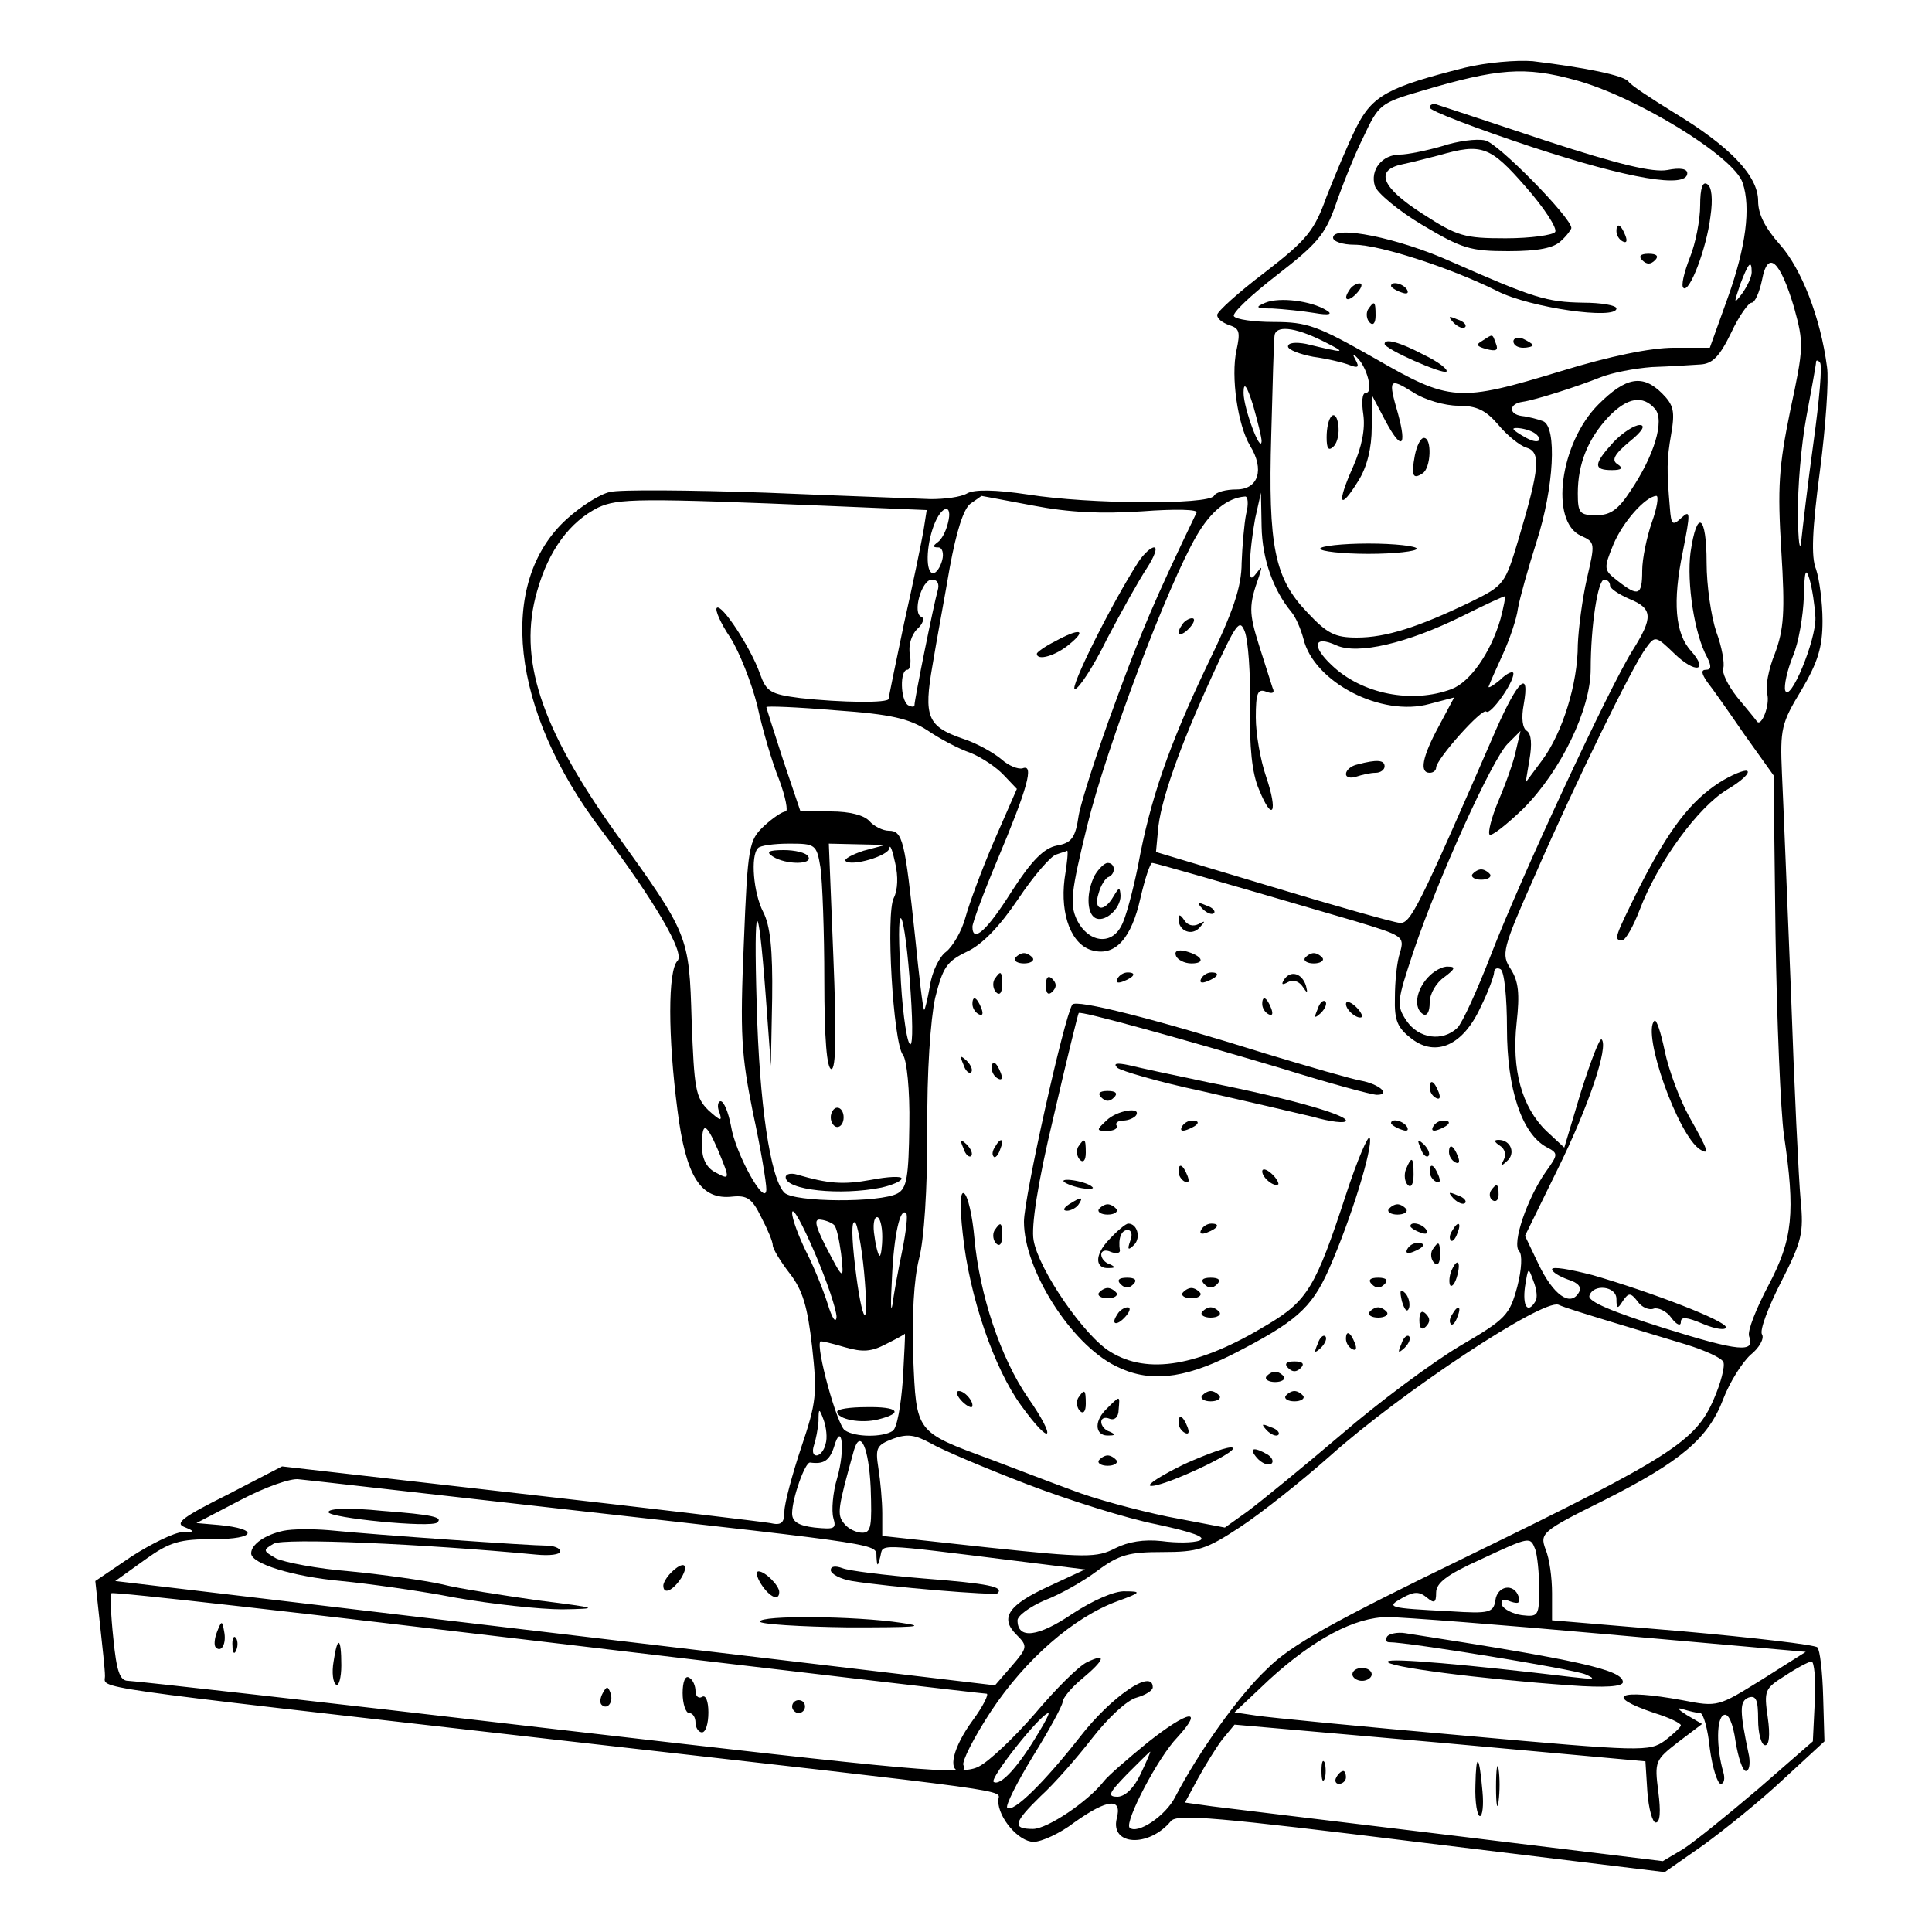 <?xml version="1.0" standalone="no"?>
<!DOCTYPE svg PUBLIC "-//W3C//DTD SVG 20010904//EN"
 "http://www.w3.org/TR/2001/REC-SVG-20010904/DTD/svg10.dtd">
<svg version="1.0" xmlns="http://www.w3.org/2000/svg"
 width="300pt" height="300pt" viewBox="0 0 300 300"
 preserveAspectRatio="xMidYMid meet">
<g transform="translate(0,300) scale(0.1,-0.1)"
fill="#000000" stroke="none">
<path d="M2275 2895 c-119 -30 -144 -43 -169 -93 -13 -26 -33 -74 -46 -107
-19 -53 -30 -67 -96 -118 -41 -31 -74 -61 -74 -66 0 -6 8 -12 19 -16 16 -5 17
-11 11 -39 -9 -41 2 -116 21 -148 23 -37 13 -68 -21 -68 -16 0 -32 -4 -35 -10
-9 -14 -193 -13 -288 2 -53 8 -84 8 -95 2 -10 -6 -35 -9 -57 -9 -22 1 -137 5
-256 10 -118 4 -228 5 -242 1 -15 -3 -45 -22 -67 -42 -109 -99 -87 -297 53
-482 84 -112 131 -192 119 -204 -15 -15 -15 -117 0 -232 13 -103 36 -140 86
-134 22 2 30 -3 44 -32 10 -19 18 -38 18 -44 0 -5 12 -25 26 -43 21 -27 28
-53 35 -114 8 -73 7 -86 -17 -157 -14 -42 -26 -87 -26 -99 0 -18 -5 -22 -22
-18 -11 2 -187 23 -390 46 l-368 42 -85 -44 c-68 -34 -82 -44 -67 -50 17 -7
17 -8 -3 -8 -13 -1 -48 -18 -79 -38 l-56 -38 7 -65 c4 -36 8 -73 8 -82 1 -21
-50 -14 687 -98 758 -86 700 -78 700 -96 0 -27 32 -64 55 -64 12 0 41 13 63
30 52 37 75 39 66 6 -10 -42 50 -45 84 -4 9 12 73 6 389 -33 l378 -46 60 42
c33 24 89 69 124 102 l64 59 -2 69 c-1 39 -5 73 -9 77 -4 4 -98 15 -210 25
l-202 17 0 42 c0 24 -4 54 -10 68 -9 25 -7 28 90 76 121 61 163 97 186 158 10
26 29 56 42 68 14 11 22 26 18 32 -4 6 10 43 30 82 32 63 35 75 30 127 -3 32
-10 177 -15 323 -6 146 -12 298 -14 339 -3 69 -1 78 30 129 26 44 33 67 33
108 0 29 -5 65 -10 80 -8 19 -6 62 6 153 9 69 14 142 11 161 -10 77 -40 153
-73 190 -23 26 -34 47 -34 68 0 39 -44 85 -132 138 -34 21 -66 42 -69 47 -7
10 -67 22 -149 32 -25 2 -72 -2 -105 -10z m170 -19 c94 -25 248 -119 261 -160
13 -38 5 -100 -23 -178 l-28 -78 -56 0 c-36 0 -99 -13 -174 -36 -161 -49 -173
-48 -291 20 -88 50 -104 56 -156 56 -31 0 -59 4 -62 9 -3 5 27 33 67 64 62 48
75 63 91 109 10 29 29 77 43 105 24 51 26 53 91 72 118 35 160 38 237 17z
m341 -354 c15 -55 15 -61 -6 -159 -18 -88 -20 -120 -14 -218 6 -96 4 -122 -10
-160 -10 -24 -15 -53 -12 -62 5 -17 -9 -53 -16 -43 -2 3 -16 20 -31 38 -14 18
-24 38 -21 45 2 7 -2 32 -11 56 -8 24 -15 72 -15 107 0 75 -15 85 -25 16 -6
-47 6 -127 26 -163 7 -14 6 -19 -2 -19 -8 0 -7 -6 2 -19 8 -10 34 -47 58 -82
l45 -63 3 -246 c2 -135 8 -275 13 -312 18 -121 14 -162 -24 -234 -19 -36 -33
-71 -30 -79 10 -26 -15 -24 -133 13 -79 25 -118 41 -115 50 6 19 42 15 42 -5
0 -16 2 -16 10 -3 9 13 12 13 23 -1 6 -9 18 -14 25 -11 7 2 20 -4 27 -14 8
-11 15 -14 15 -7 0 9 9 8 35 -3 19 -8 35 -10 35 -5 0 10 -114 54 -207 81 -35
9 -63 14 -63 9 0 -4 11 -11 25 -16 16 -5 22 -12 16 -21 -13 -21 -39 -3 -62 45
l-21 44 50 102 c49 99 80 192 69 203 -3 3 -17 -34 -32 -81 l-26 -87 -28 26
c-38 37 -54 95 -46 168 5 45 3 64 -9 83 -15 23 -14 30 38 147 62 142 151 324
172 352 14 19 15 19 44 -9 32 -31 54 -28 26 4 -25 27 -29 77 -13 154 12 61 12
66 -2 53 -14 -13 -16 -11 -18 15 -5 59 -5 75 2 115 6 35 4 45 -14 63 -30 30
-56 26 -99 -17 -60 -60 -76 -182 -27 -204 22 -10 22 -11 9 -67 -7 -31 -13 -77
-14 -102 0 -61 -24 -137 -55 -179 l-26 -35 6 36 c4 23 3 39 -4 44 -7 4 -9 20
-5 41 10 56 -9 38 -43 -39 -122 -281 -133 -302 -150 -300 -10 1 -99 26 -198
56 l-180 54 3 32 c3 45 34 132 84 241 38 83 43 90 51 69 5 -13 9 -65 8 -116
-1 -63 3 -104 14 -129 21 -52 30 -36 11 20 -9 26 -16 67 -16 92 0 38 3 45 16
40 10 -4 14 -2 10 6 -2 7 -12 37 -21 66 -16 51 -16 62 0 107 5 16 5 17 -4 5
-9 -12 -11 -9 -10 15 0 17 4 48 8 70 l9 40 1 -53 c1 -50 18 -98 46 -132 7 -8
15 -27 19 -42 16 -67 121 -122 196 -101 l38 10 -24 -45 c-26 -48 -30 -72 -14
-72 6 0 10 4 10 8 0 13 72 94 78 87 6 -6 42 44 42 59 0 5 -10 1 -21 -10 -12
-10 -20 -14 -17 -9 2 6 12 28 22 50 10 22 21 54 23 70 3 17 16 63 29 104 27
84 32 178 10 187 -8 3 -23 7 -33 8 -21 3 -20 19 1 22 21 3 86 24 121 38 17 7
53 14 80 16 28 1 61 3 75 4 19 1 30 12 48 49 12 26 27 47 32 47 5 0 12 16 16
35 9 48 28 31 50 -43z m-66 55 c0 -7 -7 -22 -15 -33 -13 -17 -13 -16 -3 14 13
34 18 40 18 19z m-665 -107 c38 -19 35 -19 -27 -4 -16 3 -28 2 -28 -4 0 -5 18
-12 39 -16 22 -3 47 -9 57 -13 13 -5 15 -3 9 8 -5 9 -5 11 2 4 16 -15 26 -55
14 -55 -6 0 -7 -14 -4 -34 3 -22 -2 -49 -16 -81 -26 -58 -21 -69 8 -22 14 22
21 52 21 83 l1 49 20 -38 c25 -47 34 -42 20 10 -16 55 -14 57 23 34 18 -12 50
-21 70 -21 29 0 43 -7 62 -29 14 -17 34 -33 44 -36 23 -7 21 -31 -12 -142 -21
-70 -22 -72 -75 -98 -81 -39 -131 -55 -176 -55 -34 0 -46 6 -77 39 -51 53 -61
103 -56 276 2 77 4 146 5 153 1 17 30 15 76 -8z m761 -157 c-9 -65 -17 -134
-19 -153 -2 -19 -5 -1 -5 40 -1 41 5 110 13 153 8 43 15 81 15 85 0 3 3 3 6
-1 4 -3 -1 -59 -10 -124z m-857 2 c-1 -21 -28 51 -28 75 0 18 5 12 15 -20 7
-25 13 -49 13 -55z m611 50 c15 -18 -1 -72 -38 -127 -19 -29 -31 -38 -53 -38
-26 0 -29 3 -29 34 0 46 16 85 48 119 29 30 53 34 72 12z m-180 -47 c0 -5 -9
-4 -20 2 -11 6 -20 12 -20 14 0 2 9 2 20 -1 11 -3 20 -9 20 -15z m-1093 -104
l142 -6 -5 -32 c-3 -17 -16 -81 -30 -143 -13 -62 -24 -115 -24 -118 0 -7 -73
-6 -137 1 -47 6 -53 10 -63 38 -14 40 -60 110 -67 102 -3 -3 6 -24 21 -46 14
-22 33 -70 42 -106 8 -37 23 -88 34 -115 10 -27 14 -49 10 -49 -5 0 -20 -10
-34 -23 -23 -22 -25 -30 -31 -182 -6 -141 -4 -172 14 -262 12 -55 21 -109 21
-120 -1 -29 -48 55 -55 99 -4 21 -11 38 -16 38 -4 0 -6 -8 -2 -17 5 -15 2 -14
-17 3 -20 20 -22 33 -26 139 -4 133 -4 133 -119 293 -116 163 -151 270 -121
374 18 64 51 108 95 130 31 14 60 15 368 2z m307 1 c57 -11 106 -13 169 -9 53
4 88 3 85 -2 -64 -133 -87 -187 -127 -297 -27 -73 -52 -151 -56 -173 -5 -35
-11 -43 -34 -47 -20 -4 -39 -23 -70 -71 -39 -62 -61 -81 -61 -55 0 6 17 52 38
102 48 114 58 151 40 144 -7 -2 -22 4 -33 14 -12 10 -38 25 -60 32 -55 19 -61
34 -47 114 6 37 19 106 27 153 10 54 21 90 32 98 9 6 17 12 17 12 1 0 37 -7
80 -15z m331 -13 c-3 -15 -6 -50 -7 -76 0 -37 -13 -76 -54 -160 -59 -124 -88
-207 -107 -311 -8 -39 -19 -81 -26 -93 -16 -31 -52 -25 -69 10 -11 24 -9 43
16 145 30 123 126 376 170 451 22 38 48 59 75 61 5 1 6 -12 2 -27z m630 -13
c-8 -23 -15 -57 -15 -75 0 -39 -6 -41 -38 -16 -22 17 -22 19 -7 56 15 36 50
75 67 76 4 0 1 -19 -7 -41z m-1093 -1 c-3 -13 -10 -26 -16 -30 -8 -6 -8 -8 1
-8 6 0 9 -9 6 -20 -3 -11 -9 -20 -14 -20 -12 0 -11 42 1 74 12 32 30 35 22 4z
m1347 -147 c1 -36 -40 -134 -47 -113 -2 7 3 31 12 53 9 21 16 63 17 92 1 41 3
47 9 27 4 -14 8 -40 9 -59z m-1363 42 c-6 -21 -36 -169 -36 -178 0 -3 -4 -3
-10 0 -12 8 -13 55 -1 55 4 0 6 11 4 23 -3 14 2 31 11 40 9 8 12 17 7 19 -15
5 0 58 16 58 9 0 12 -7 9 -17z m1044 8 c0 -5 14 -14 30 -21 37 -15 37 -29 5
-80 -36 -57 -175 -356 -220 -473 -21 -54 -44 -105 -52 -113 -23 -22 -60 -17
-79 11 -16 24 -15 30 11 108 38 113 122 298 146 322 l20 20 -7 -30 c-3 -16
-16 -52 -27 -78 -11 -26 -17 -50 -14 -53 3 -3 26 15 52 40 59 59 105 155 105
217 0 66 11 139 21 139 5 0 9 -4 9 -9z m-170 -52 c-15 -52 -47 -98 -76 -109
-61 -23 -139 -8 -186 37 -32 30 -28 47 7 31 33 -15 110 3 195 45 36 18 66 32
67 31 1 0 -2 -16 -7 -35z m-890 -173 c19 -13 49 -29 67 -35 17 -7 40 -22 52
-35 l20 -21 -35 -80 c-19 -44 -39 -98 -45 -120 -6 -22 -20 -45 -30 -53 -10 -7
-22 -31 -25 -53 -4 -22 -8 -38 -9 -37 -2 2 -8 53 -14 113 -16 150 -19 165 -41
165 -9 0 -23 7 -30 15 -8 9 -30 15 -60 15 l-47 0 -27 80 c-14 43 -26 81 -26
82 0 2 48 0 108 -5 86 -6 114 -13 142 -31z m-166 -213 c3 -21 6 -100 6 -175 0
-92 4 -138 11 -138 7 0 8 53 3 175 l-7 175 44 -1 44 -1 -34 -9 c-18 -6 -31
-13 -28 -16 9 -9 67 8 68 20 1 7 5 -4 9 -23 5 -21 4 -42 -2 -54 -13 -24 -1
-225 14 -244 6 -7 11 -55 10 -109 -1 -81 -4 -98 -18 -106 -27 -15 -161 -14
-176 1 -22 22 -39 139 -43 292 -5 167 2 174 14 14 l8 -109 2 105 c1 76 -3 113
-14 134 -15 29 -20 87 -8 99 3 4 25 7 48 7 41 0 43 -1 49 -37z m379 -18 c-7
-56 11 -103 44 -111 35 -9 60 19 74 82 7 30 15 54 18 54 5 0 102 -28 314 -90
76 -23 78 -24 71 -49 -5 -14 -8 -46 -8 -70 -1 -36 4 -47 26 -64 38 -29 80 -10
107 49 12 24 21 49 21 54 0 6 5 8 10 5 6 -3 10 -45 10 -92 0 -94 23 -163 61
-184 19 -10 19 -11 -1 -39 -28 -40 -53 -111 -41 -123 5 -5 4 -28 -3 -55 -12
-44 -17 -50 -89 -92 -42 -25 -126 -87 -186 -139 -60 -51 -125 -104 -144 -118
l-35 -25 -89 17 c-48 10 -115 28 -148 41 -33 12 -90 34 -127 48 -117 43 -115
41 -120 159 -2 64 1 120 9 152 8 30 13 108 13 200 -1 90 5 172 12 205 12 48
18 57 49 72 24 11 51 39 80 82 24 36 51 67 59 69 8 3 16 5 17 6 2 0 0 -19 -4
-44z m-239 -175 c4 -59 3 -89 -2 -80 -5 8 -12 60 -14 115 -7 124 7 95 16 -35z
m-299 -246 c19 -46 19 -47 -5 -34 -13 7 -20 21 -20 40 0 39 6 38 25 -6z m184
-259 c-1 -11 -7 -2 -14 21 -7 22 -22 59 -34 82 -11 23 -21 49 -21 59 1 10 16
-18 35 -62 19 -44 34 -89 34 -100z m102 103 c-6 -29 -13 -66 -15 -83 -3 -16
-3 2 -1 40 3 68 13 111 22 101 3 -2 0 -28 -6 -58z m-106 40 c4 -3 8 -23 11
-44 5 -44 4 -43 -25 13 -16 32 -17 41 -6 39 8 -1 17 -5 20 -8z m48 -88 c7 -89
-7 -56 -17 40 -4 39 -3 59 3 50 4 -8 11 -49 14 -90z m27 70 c0 -16 -2 -30 -4
-30 -2 0 -6 14 -8 30 -3 17 -1 30 4 30 4 0 8 -13 8 -30z m1014 -101 c-12 -20
-20 -7 -16 23 5 31 5 31 13 9 5 -12 7 -27 3 -32z m116 -31 c36 -11 89 -27 119
-36 29 -9 55 -21 57 -27 3 -6 -4 -33 -15 -58 -28 -65 -67 -90 -379 -242 -212
-103 -277 -139 -314 -176 -45 -42 -107 -130 -143 -199 -15 -30 -59 -59 -71
-48 -8 9 44 109 74 140 43 47 17 42 -45 -7 -32 -26 -63 -53 -69 -61 -25 -32
-88 -74 -110 -74 -33 0 -30 10 12 51 20 18 56 59 80 90 25 32 54 59 69 63 14
4 25 11 25 16 0 30 -65 -15 -113 -77 -54 -69 -104 -119 -113 -110 -3 3 15 39
40 80 25 40 46 79 46 84 0 6 14 23 30 36 36 30 39 41 8 26 -13 -6 -49 -42 -81
-80 -32 -37 -71 -74 -87 -82 -26 -14 -88 -8 -667 59 -351 41 -645 74 -654 74
-13 0 -18 15 -23 66 -4 37 -5 68 -3 70 2 3 307 -32 677 -76 370 -44 677 -80
682 -80 4 0 -5 -19 -22 -42 -30 -41 -39 -78 -19 -78 5 0 8 4 5 9 -3 5 16 43
43 84 53 80 128 146 197 171 36 13 37 15 11 15 -16 1 -50 -14 -82 -35 -53 -36
-85 -40 -85 -10 0 7 19 21 42 31 24 9 61 30 82 46 34 25 49 29 101 29 55 0 68
4 121 39 32 21 95 71 139 110 112 100 330 244 355 235 8 -4 44 -15 80 -26z
m-1098 -90 c-3 -40 -9 -76 -16 -80 -15 -10 -58 -10 -74 1 -12 7 -46 131 -38
138 1 1 18 -3 38 -9 28 -8 41 -7 64 5 16 8 29 15 29 16 1 1 -1 -32 -3 -71z
m-120 -100 c-2 -10 -9 -18 -14 -18 -6 0 -7 7 -4 16 3 9 6 25 7 37 0 21 1 21 8
2 4 -11 6 -28 3 -37z m311 -62 c65 -25 157 -54 203 -63 56 -12 78 -20 67 -25
-10 -4 -37 -4 -59 -1 -28 3 -52 -1 -72 -11 -29 -15 -45 -15 -197 1 l-165 18 0
35 c0 19 -3 51 -6 70 -5 32 -3 36 23 46 22 8 34 6 58 -7 17 -10 83 -38 148
-63z m-293 9 c-7 -23 -9 -51 -6 -62 5 -17 2 -18 -29 -15 -25 3 -35 9 -35 22 0
23 20 80 28 79 21 -3 30 3 37 24 12 42 18 -3 5 -48z m52 -15 c2 -59 1 -70 -13
-70 -9 0 -22 6 -28 14 -12 14 -10 24 15 114 10 34 23 4 26 -58z m-462 -35
c491 -55 470 -52 471 -73 1 -15 2 -15 6 1 5 20 -12 21 213 -7 l105 -13 -56
-26 c-63 -29 -77 -49 -51 -75 18 -18 18 -20 -7 -49 l-26 -30 -683 81 -683 81
46 33 c39 28 54 32 107 32 66 0 71 16 8 22 l-35 3 69 36 c38 20 78 34 90 32
12 -1 203 -23 426 -48z m1494 -61 c3 -9 6 -36 6 -60 0 -43 -1 -45 -27 -42 -14
2 -28 9 -31 16 -2 8 2 10 14 5 12 -4 15 -2 12 8 -7 21 -33 17 -36 -6 -3 -19
-9 -21 -70 -17 -97 5 -101 6 -74 21 18 10 26 10 38 0 11 -9 14 -8 14 8 0 15
17 28 68 51 79 37 78 36 86 16z m115 -132 l305 -27 -68 -43 c-68 -42 -68 -43
-124 -32 -99 18 -123 7 -43 -20 23 -7 41 -16 41 -19 0 -3 -12 -14 -25 -24 -24
-17 -35 -17 -312 8 -159 14 -303 28 -322 31 l-34 5 54 51 c69 63 133 97 184
97 22 0 177 -12 344 -27z m319 -104 l-3 -62 -85 -74 c-47 -40 -99 -82 -116
-93 l-32 -19 -328 40 c-181 22 -348 42 -371 45 l-43 6 20 37 c11 20 28 48 38
61 l19 23 319 -28 319 -29 3 -47 c2 -27 8 -48 13 -48 7 0 8 17 4 48 -6 47 -5
49 31 77 l37 28 -24 14 c-14 9 -16 12 -6 9 10 -3 22 -6 27 -6 5 0 12 -25 15
-55 4 -30 12 -55 17 -55 5 0 7 8 4 18 -11 38 -11 85 1 89 7 3 14 -13 18 -41 4
-25 11 -46 16 -46 5 0 7 10 5 23 -15 71 -15 85 -1 91 12 4 15 -4 15 -34 0 -22
5 -40 11 -40 6 0 8 15 4 43 -6 42 -5 45 27 65 18 12 37 22 41 22 4 0 7 -28 5
-62z m-1205 -48 c-30 -51 -59 -84 -70 -77 -7 5 72 105 85 107 2 0 -5 -14 -15
-30z m158 -65 c-10 -21 -23 -34 -35 -35 -17 0 -15 5 14 35 19 19 35 35 36 35
1 0 -6 -16 -15 -35z"/>
<path d="M2220 2833 c0 -5 71 -32 158 -61 152 -50 242 -65 242 -41 0 7 -11 9
-31 5 -22 -4 -74 8 -187 45 -87 29 -163 54 -169 56 -7 3 -13 1 -13 -4z"/>
<path d="M2239 2773 c-24 -7 -54 -13 -65 -13 -28 0 -47 -24 -39 -49 3 -10 36
-38 73 -60 62 -37 75 -41 134 -41 47 0 71 5 82 16 9 8 16 18 16 20 0 16 -115
133 -134 136 -13 3 -43 -1 -67 -9z m130 -63 c29 -33 49 -64 46 -70 -3 -5 -38
-10 -77 -10 -64 0 -75 3 -129 38 -64 41 -75 68 -31 77 15 3 41 10 57 14 66 19
79 14 134 -49z"/>
<path d="M2640 2681 c0 -22 -7 -59 -16 -81 -9 -23 -14 -44 -10 -47 9 -9 36 61
42 111 4 27 2 46 -5 50 -7 5 -11 -6 -11 -33z"/>
<path d="M2510 2641 c0 -6 4 -13 10 -16 6 -3 7 1 4 9 -7 18 -14 21 -14 7z"/>
<path d="M2070 2631 c0 -6 15 -11 33 -11 39 0 150 -36 222 -72 51 -26 185 -45
185 -27 0 5 -24 9 -52 9 -56 1 -76 7 -203 63 -84 38 -185 58 -185 38z"/>
<path d="M2550 2596 c7 -7 13 -7 20 0 6 6 3 10 -10 10 -13 0 -16 -4 -10 -10z"/>
<path d="M2095 2549 c-11 -16 -1 -19 13 -3 7 8 8 14 3 14 -5 0 -13 -5 -16 -11z"/>
<path d="M2160 2556 c0 -2 7 -7 16 -10 8 -3 12 -2 9 4 -6 10 -25 14 -25 6z"/>
<path d="M1965 2530 c-17 -7 -15 -9 11 -9 17 -1 47 -4 65 -7 23 -4 29 -2 19 4
-24 15 -73 21 -95 12z"/>
<path d="M2124 2519 c-3 -6 -2 -15 3 -20 5 -5 9 -1 9 11 0 23 -2 24 -12 9z"/>
<path d="M2257 2499 c7 -7 15 -10 18 -7 3 3 -2 9 -12 12 -14 6 -15 5 -6 -5z"/>
<path d="M2302 2471 c-11 -6 -9 -9 6 -13 15 -4 19 -2 15 8 -6 16 -4 16 -21 5z"/>
<path d="M2350 2470 c0 -6 7 -10 15 -10 8 0 15 2 15 4 0 2 -7 6 -15 10 -8 3
-15 1 -15 -4z"/>
<path d="M2150 2466 c0 -8 91 -48 96 -43 3 3 -12 15 -35 26 -38 20 -61 26 -61
17z"/>
<path d="M2108 1813 c-10 -2 -18 -9 -18 -15 0 -5 7 -7 16 -4 9 3 22 6 30 6 8
0 14 5 14 10 0 10 -12 11 -42 3z"/>
<path d="M2670 1785 c-45 -29 -78 -72 -124 -162 -39 -79 -41 -83 -27 -83 5 0
17 21 27 47 28 74 91 160 136 187 22 13 36 26 31 29 -4 2 -24 -6 -43 -18z"/>
<path d="M2569 1415 c-20 -19 37 -179 71 -200 15 -9 13 -2 -17 51 -15 27 -32
73 -38 102 -6 29 -13 50 -16 47z"/>
<path d="M2068 2354 c-5 -4 -8 -19 -8 -33 0 -18 3 -22 11 -14 6 6 9 21 7 33
-1 12 -6 18 -10 14z"/>
<path d="M2197 2293 c-6 -32 -3 -38 12 -28 13 8 15 55 2 55 -5 0 -11 -12 -14
-27z"/>
<path d="M2050 2148 c0 -4 34 -8 75 -8 41 0 75 4 75 8 0 4 -34 8 -75 8 -41 0
-75 -4 -75 -8z"/>
<path d="M2505 2313 c-31 -34 -31 -43 -2 -43 15 0 18 3 9 9 -10 6 -6 15 18 35
20 16 26 26 16 26 -8 0 -27 -12 -41 -27z"/>
<path d="M1768 2128 c-42 -65 -108 -198 -99 -198 6 0 29 35 50 78 22 42 50 92
62 110 11 17 17 32 11 32 -5 0 -16 -10 -24 -22z"/>
<path d="M1638 2004 c-16 -8 -28 -17 -28 -19 0 -12 30 -3 51 15 28 23 15 25
-23 4z"/>
<path d="M1835 2029 c-11 -16 -1 -19 13 -3 7 8 8 14 3 14 -5 0 -13 -5 -16 -11z"/>
<path d="M1700 1641 c-13 -25 -13 -58 0 -66 14 -9 40 13 40 34 -1 14 -2 14
-11 -1 -15 -26 -32 -22 -23 5 3 12 11 24 15 25 12 5 11 22 -1 22 -5 0 -14 -9
-20 -19z"/>
<path d="M2286 1642 c-2 -4 4 -8 14 -8 10 0 16 4 14 8 -3 4 -9 8 -14 8 -5 0
-11 -4 -14 -8z"/>
<path d="M2217 1482 c-19 -21 -22 -48 -7 -57 6 -3 10 4 10 18 0 14 10 31 23
40 16 12 18 16 6 16 -9 1 -23 -7 -32 -17z"/>
<path d="M1200 1670 c20 -13 63 -13 55 0 -3 6 -21 10 -38 10 -24 0 -28 -3 -17
-10z"/>
<path d="M1290 1265 c0 -8 5 -15 10 -15 6 0 10 7 10 15 0 8 -4 15 -10 15 -5 0
-10 -7 -10 -15z"/>
<path d="M1220 1172 c0 -20 85 -29 149 -16 17 4 31 10 31 14 0 4 -21 3 -47 -2
-44 -8 -67 -6 -115 8 -10 3 -18 1 -18 -4z"/>
<path d="M1867 1589 c7 -7 15 -10 18 -7 3 3 -2 9 -12 12 -14 6 -15 5 -6 -5z"/>
<path d="M1830 1573 c0 -19 21 -27 33 -13 9 10 9 11 -2 5 -8 -4 -17 -2 -22 6
-6 9 -9 10 -9 2z"/>
<path d="M1826 1516 c2 -6 13 -12 24 -12 23 0 17 12 -9 19 -12 3 -18 0 -15 -7z"/>
<path d="M1576 1512 c-2 -4 4 -8 14 -8 10 0 16 4 14 8 -3 4 -9 8 -14 8 -5 0
-11 -4 -14 -8z"/>
<path d="M2026 1512 c-2 -4 4 -8 14 -8 10 0 16 4 14 8 -3 4 -9 8 -14 8 -5 0
-11 -4 -14 -8z"/>
<path d="M1544 1479 c-3 -6 -2 -15 3 -20 5 -5 9 -1 9 11 0 23 -2 24 -12 9z"/>
<path d="M1624 1470 c0 -13 4 -16 10 -10 7 7 7 13 0 20 -6 6 -10 3 -10 -10z"/>
<path d="M1735 1480 c-3 -6 1 -7 9 -4 18 7 21 14 7 14 -6 0 -13 -4 -16 -10z"/>
<path d="M1865 1480 c-3 -6 1 -7 9 -4 18 7 21 14 7 14 -6 0 -13 -4 -16 -10z"/>
<path d="M1994 1479 c-5 -8 -3 -9 6 -4 7 4 16 2 22 -6 8 -12 9 -12 6 0 -6 20
-24 25 -34 10z"/>
<path d="M1510 1441 c0 -6 4 -13 10 -16 6 -3 7 1 4 9 -7 18 -14 21 -14 7z"/>
<path d="M1665 1440 c-13 -21 -75 -300 -75 -337 0 -74 72 -189 142 -224 51
-26 104 -21 180 17 100 51 124 72 151 132 35 79 69 190 64 205 -2 6 -19 -33
-37 -88 -47 -144 -60 -165 -122 -202 -107 -65 -186 -78 -244 -42 -40 24 -111
127 -119 173 -4 21 6 88 31 192 20 87 38 160 39 161 2 4 164 -41 315 -86 74
-23 140 -41 148 -41 23 0 3 17 -25 22 -16 3 -82 22 -148 42 -172 54 -295 85
-300 76z"/>
<path d="M1960 1441 c0 -6 4 -13 10 -16 6 -3 7 1 4 9 -7 18 -14 21 -14 7z"/>
<path d="M2046 1433 c-6 -14 -5 -15 5 -6 7 7 10 15 7 18 -3 3 -9 -2 -12 -12z"/>
<path d="M2090 1441 c0 -10 19 -25 25 -20 1 2 -3 10 -11 17 -8 7 -14 8 -14 3z"/>
<path d="M1496 1347 c3 -10 9 -15 12 -12 3 3 0 11 -7 18 -10 9 -11 8 -5 -6z"/>
<path d="M1540 1341 c0 -6 4 -13 10 -16 6 -3 7 1 4 9 -7 18 -14 21 -14 7z"/>
<path d="M1735 1342 c6 -5 64 -22 130 -36 66 -15 144 -33 173 -40 28 -8 52
-11 52 -6 0 9 -86 34 -212 59 -53 11 -109 23 -125 27 -19 4 -25 3 -18 -4z"/>
<path d="M2220 1311 c0 -6 4 -13 10 -16 6 -3 7 1 4 9 -7 18 -14 21 -14 7z"/>
<path d="M1710 1296 c7 -7 13 -7 20 0 6 6 3 10 -10 10 -13 0 -16 -4 -10 -10z"/>
<path d="M1718 1260 c-16 -15 -16 -16 2 -16 10 0 16 4 14 8 -3 4 2 8 10 8 8 0
17 4 20 8 9 14 -30 8 -46 -8z"/>
<path d="M1835 1250 c-3 -6 1 -7 9 -4 18 7 21 14 7 14 -6 0 -13 -4 -16 -10z"/>
<path d="M2160 1256 c0 -2 7 -7 16 -10 8 -3 12 -2 9 4 -6 10 -25 14 -25 6z"/>
<path d="M2225 1250 c-3 -6 1 -7 9 -4 18 7 21 14 7 14 -6 0 -13 -4 -16 -10z"/>
<path d="M1496 1217 c3 -10 9 -15 12 -12 3 3 0 11 -7 18 -10 9 -11 8 -5 -6z"/>
<path d="M1545 1219 c-4 -6 -5 -12 -2 -15 2 -3 7 2 10 11 7 17 1 20 -8 4z"/>
<path d="M1674 1219 c-3 -6 -2 -15 3 -20 5 -5 9 -1 9 11 0 23 -2 24 -12 9z"/>
<path d="M2206 1217 c3 -10 9 -15 12 -12 3 3 0 11 -7 18 -10 9 -11 8 -5 -6z"/>
<path d="M2329 1221 c8 -5 10 -14 6 -22 -6 -11 -5 -11 5 -2 14 12 6 33 -13 33
-8 0 -7 -3 2 -9z"/>
<path d="M2250 1211 c0 -6 4 -13 10 -16 6 -3 7 1 4 9 -7 18 -14 21 -14 7z"/>
<path d="M2183 1184 c-3 -8 -2 -19 3 -24 5 -5 9 1 9 16 0 28 -3 30 -12 8z"/>
<path d="M1830 1181 c0 -6 4 -13 10 -16 6 -3 7 1 4 9 -7 18 -14 21 -14 7z"/>
<path d="M1960 1181 c0 -10 19 -25 25 -20 1 2 -3 10 -11 17 -8 7 -14 8 -14 3z"/>
<path d="M2220 1181 c0 -6 4 -13 10 -16 6 -3 7 1 4 9 -7 18 -14 21 -14 7z"/>
<path d="M1652 1165 c3 -3 16 -8 28 -10 12 -2 20 -1 16 2 -4 4 -16 8 -28 10
-12 2 -19 1 -16 -2z"/>
<path d="M2315 1151 c-3 -5 -2 -12 3 -15 5 -3 9 1 9 9 0 17 -3 19 -12 6z"/>
<path d="M1495 1084 c10 -97 49 -210 91 -267 47 -65 56 -53 10 13 -42 61 -75
159 -83 248 -3 34 -10 65 -16 69 -6 4 -7 -19 -2 -63z"/>
<path d="M2257 1139 c7 -7 15 -10 18 -7 3 3 -2 9 -12 12 -14 6 -15 5 -6 -5z"/>
<path d="M1660 1130 c-9 -6 -10 -10 -3 -10 6 0 15 5 18 10 8 12 4 12 -15 0z"/>
<path d="M1706 1122 c-2 -4 4 -8 14 -8 10 0 16 4 14 8 -3 4 -9 8 -14 8 -5 0
-11 -4 -14 -8z"/>
<path d="M2156 1122 c-2 -4 4 -8 14 -8 10 0 16 4 14 8 -3 4 -9 8 -14 8 -5 0
-11 -4 -14 -8z"/>
<path d="M1544 1089 c-3 -6 -2 -15 3 -20 5 -5 9 -1 9 11 0 23 -2 24 -12 9z"/>
<path d="M1722 1075 c-23 -24 -22 -46 1 -44 9 0 9 2 0 6 -7 2 -13 9 -13 15 0
6 7 8 15 4 8 -3 14 -2 14 2 -3 19 2 32 12 32 6 0 8 -7 4 -17 -5 -14 -3 -15 6
-6 11 11 5 33 -9 33 -4 0 -17 -11 -30 -25z"/>
<path d="M1865 1090 c-3 -6 1 -7 9 -4 18 7 21 14 7 14 -6 0 -13 -4 -16 -10z"/>
<path d="M2190 1096 c0 -2 7 -7 16 -10 8 -3 12 -2 9 4 -6 10 -25 14 -25 6z"/>
<path d="M2255 1089 c-4 -6 -5 -12 -2 -15 2 -3 7 2 10 11 7 17 1 20 -8 4z"/>
<path d="M2185 1060 c-3 -6 1 -7 9 -4 18 7 21 14 7 14 -6 0 -13 -4 -16 -10z"/>
<path d="M2224 1059 c-3 -6 -2 -15 3 -20 5 -5 9 -1 9 11 0 23 -2 24 -12 9z"/>
<path d="M2253 1025 c-3 -9 -3 -18 -1 -21 3 -3 8 4 11 16 6 23 -1 27 -10 5z"/>
<path d="M1740 1006 c7 -7 13 -7 20 0 6 6 3 10 -10 10 -13 0 -16 -4 -10 -10z"/>
<path d="M1870 1006 c7 -7 13 -7 20 0 6 6 3 10 -10 10 -13 0 -16 -4 -10 -10z"/>
<path d="M2130 1006 c7 -7 13 -7 20 0 6 6 3 10 -10 10 -13 0 -16 -4 -10 -10z"/>
<path d="M1706 992 c-2 -4 4 -8 14 -8 10 0 16 4 14 8 -3 4 -9 8 -14 8 -5 0
-11 -4 -14 -8z"/>
<path d="M1836 992 c-2 -4 4 -8 14 -8 10 0 16 4 14 8 -3 4 -9 8 -14 8 -5 0
-11 -4 -14 -8z"/>
<path d="M2177 979 c4 -13 8 -18 11 -10 2 7 -1 18 -6 23 -8 8 -9 4 -5 -13z"/>
<path d="M1735 959 c-11 -16 -1 -19 13 -3 7 8 8 14 3 14 -5 0 -13 -5 -16 -11z"/>
<path d="M1866 962 c-2 -4 4 -8 14 -8 10 0 16 4 14 8 -3 4 -9 8 -14 8 -5 0
-11 -4 -14 -8z"/>
<path d="M2126 962 c-2 -4 4 -8 14 -8 10 0 16 4 14 8 -3 4 -9 8 -14 8 -5 0
-11 -4 -14 -8z"/>
<path d="M2204 950 c0 -13 4 -16 10 -10 7 7 7 13 0 20 -6 6 -10 3 -10 -10z"/>
<path d="M2255 959 c-4 -6 -5 -12 -2 -15 2 -3 7 2 10 11 7 17 1 20 -8 4z"/>
<path d="M2046 913 c-6 -14 -5 -15 5 -6 7 7 10 15 7 18 -3 3 -9 -2 -12 -12z"/>
<path d="M2090 921 c0 -6 4 -13 10 -16 6 -3 7 1 4 9 -7 18 -14 21 -14 7z"/>
<path d="M2176 913 c-6 -14 -5 -15 5 -6 7 7 10 15 7 18 -3 3 -9 -2 -12 -12z"/>
<path d="M2000 876 c7 -7 13 -7 20 0 6 6 3 10 -10 10 -13 0 -16 -4 -10 -10z"/>
<path d="M1966 862 c-2 -4 4 -8 14 -8 10 0 16 4 14 8 -3 4 -9 8 -14 8 -5 0
-11 -4 -14 -8z"/>
<path d="M1492 826 c7 -8 15 -12 17 -11 5 6 -10 25 -20 25 -5 0 -4 -6 3 -14z"/>
<path d="M1674 829 c-3 -6 -2 -15 3 -20 5 -5 9 -1 9 11 0 23 -2 24 -12 9z"/>
<path d="M1866 832 c-2 -4 4 -8 14 -8 10 0 16 4 14 8 -3 4 -9 8 -14 8 -5 0
-11 -4 -14 -8z"/>
<path d="M1996 832 c-2 -4 4 -8 14 -8 10 0 16 4 14 8 -3 4 -9 8 -14 8 -5 0
-11 -4 -14 -8z"/>
<path d="M1716 810 c-18 -19 -15 -41 7 -39 9 0 9 2 0 6 -7 2 -13 9 -13 15 0 6
6 8 13 5 8 -3 14 3 14 14 2 23 3 23 -21 -1z"/>
<path d="M1830 791 c0 -6 4 -13 10 -16 6 -3 7 1 4 9 -7 18 -14 21 -14 7z"/>
<path d="M1967 779 c7 -7 15 -10 18 -7 3 3 -2 9 -12 12 -14 6 -15 5 -6 -5z"/>
<path d="M1840 727 c-35 -17 -59 -32 -54 -34 14 -5 139 53 128 59 -5 3 -38 -9
-74 -25z"/>
<path d="M1952 736 c7 -8 17 -12 22 -9 4 3 2 9 -5 14 -22 13 -31 11 -17 -5z"/>
<path d="M1706 732 c-2 -4 4 -8 14 -8 10 0 16 4 14 8 -3 4 -9 8 -14 8 -5 0
-11 -4 -14 -8z"/>
<path d="M337 466 c-4 -10 -5 -21 -2 -24 9 -9 17 6 13 25 -3 17 -4 17 -11 -1z"/>
<path d="M361 444 c0 -11 3 -14 6 -6 3 7 2 16 -1 19 -3 4 -6 -2 -5 -13z"/>
<path d="M518 420 c-3 -17 -1 -33 4 -36 4 -3 8 11 8 30 0 44 -6 47 -12 6z"/>
<path d="M1060 371 c0 -17 5 -31 10 -31 6 0 10 -7 10 -15 0 -8 5 -15 10 -15 6
0 10 14 10 31 0 17 -4 28 -10 24 -5 -3 -10 1 -10 9 0 8 -4 18 -10 21 -6 4 -10
-7 -10 -24z"/>
<path d="M936 371 c-4 -7 -5 -15 -2 -18 9 -9 19 4 14 18 -4 11 -6 11 -12 0z"/>
<path d="M1230 350 c0 -5 5 -10 10 -10 6 0 10 5 10 10 0 6 -4 10 -10 10 -5 0
-10 -4 -10 -10z"/>
<path d="M1300 808 c0 -12 37 -19 64 -12 40 10 31 20 -19 19 -25 0 -45 -3 -45
-7z"/>
<path d="M510 652 c0 -9 161 -25 169 -16 9 8 -6 12 -86 18 -49 5 -83 4 -83 -2z"/>
<path d="M440 623 c-28 -6 -50 -21 -50 -35 0 -16 64 -36 140 -43 41 -4 121
-15 178 -26 57 -10 131 -18 165 -18 59 1 58 2 -38 14 -55 8 -122 18 -149 25
-27 6 -91 15 -142 20 -51 4 -102 14 -115 20 -21 12 -21 13 -4 23 16 9 229 0
408 -17 20 -2 37 0 37 5 0 5 -10 9 -22 9 -24 0 -257 16 -338 24 -25 2 -56 2
-70 -1z"/>
<path d="M1042 558 c-7 -7 -12 -16 -12 -20 0 -15 15 -8 28 12 13 22 3 27 -16
8z"/>
<path d="M1290 562 c0 -6 15 -14 33 -17 55 -9 222 -23 226 -19 10 10 -13 15
-115 23 -60 5 -117 12 -126 16 -11 4 -18 3 -18 -3z"/>
<path d="M1182 540 c13 -20 28 -27 28 -12 0 10 -22 32 -32 32 -5 0 -3 -9 4
-20z"/>
<path d="M1180 482 c0 -4 62 -8 138 -9 102 0 123 1 82 7 -73 11 -220 12 -220
2z"/>
<path d="M2154 459 c-3 -5 -2 -9 3 -9 30 0 287 -42 305 -50 18 -8 13 -8 -22
-4 -160 19 -282 30 -285 24 -5 -8 143 -27 283 -37 54 -4 82 -2 82 5 0 19 -68
34 -338 76 -12 2 -25 -1 -28 -5z"/>
<path d="M2100 400 c0 -5 7 -10 15 -10 8 0 15 5 15 10 0 6 -7 10 -15 10 -8 0
-15 -4 -15 -10z"/>
<path d="M2052 250 c0 -14 2 -19 5 -12 2 6 2 18 0 25 -3 6 -5 1 -5 -13z"/>
<path d="M2291 228 c-1 -27 3 -48 7 -48 4 0 6 17 4 38 -5 58 -10 62 -11 10z"/>
<path d="M2323 225 c0 -27 2 -38 4 -22 2 15 2 37 0 50 -2 12 -4 0 -4 -28z"/>
<path d="M2075 240 c-3 -5 -1 -10 4 -10 6 0 11 5 11 10 0 6 -2 10 -4 10 -3 0
-8 -4 -11 -10z"/>
</g>
</svg>

